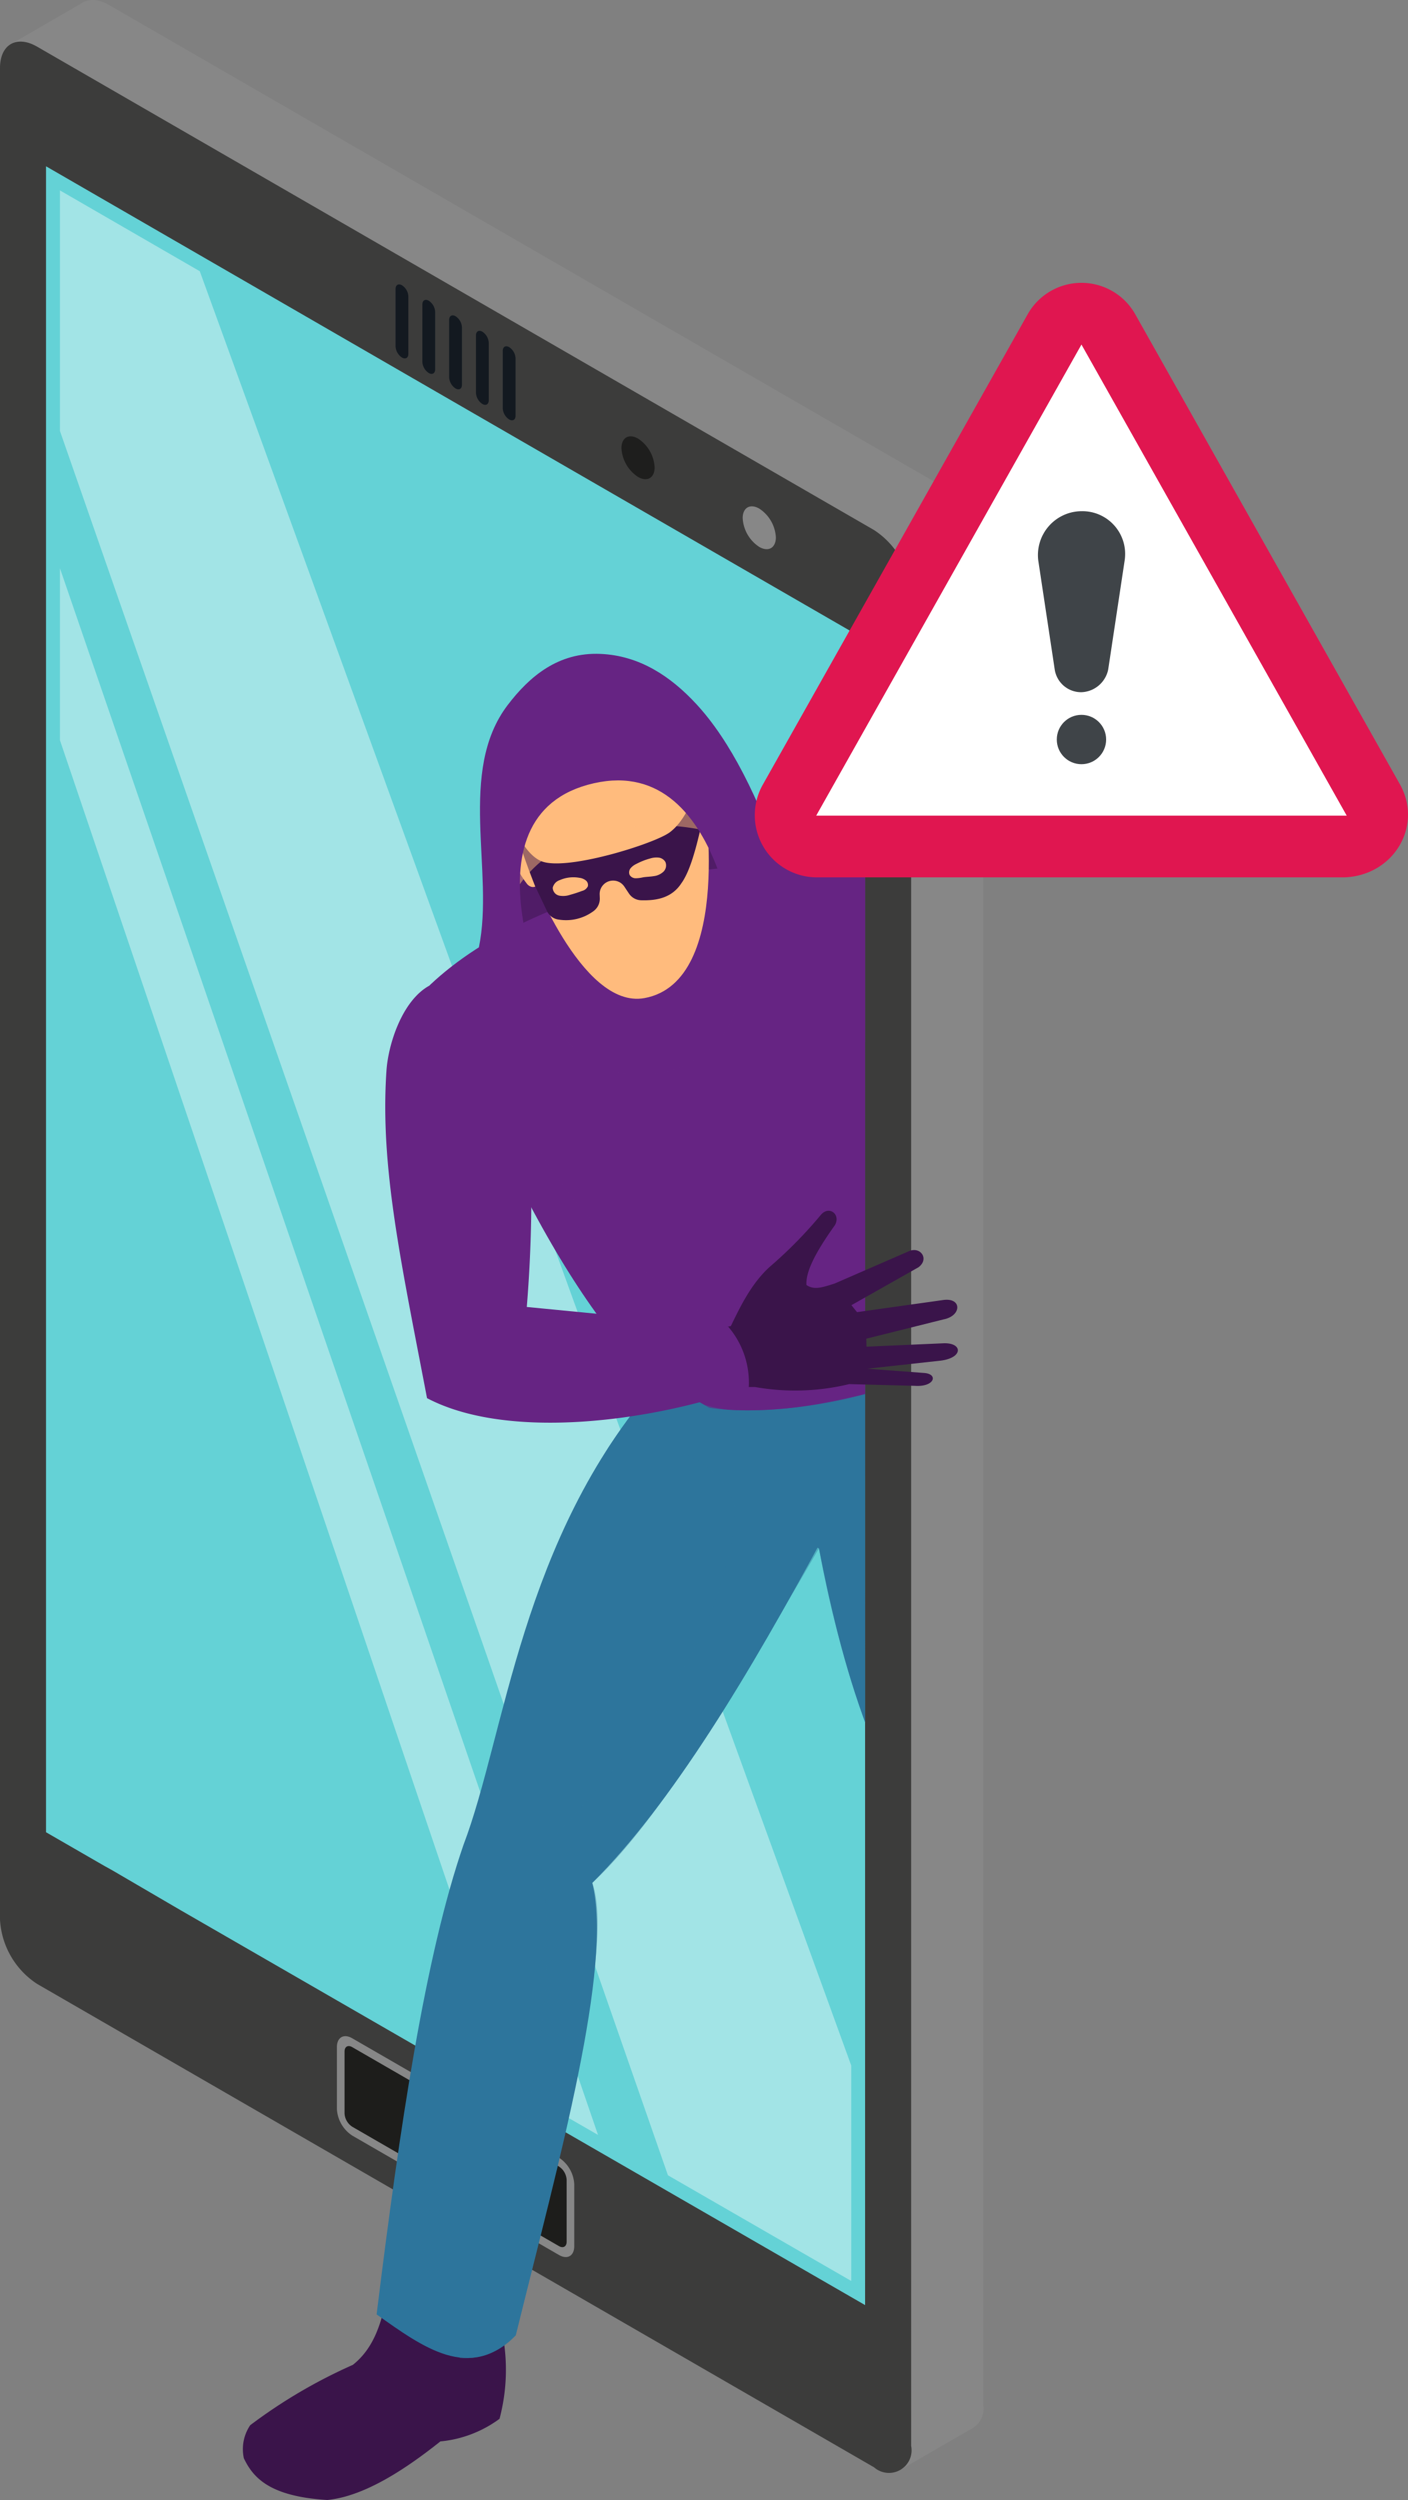 <svg xmlns="http://www.w3.org/2000/svg" xmlns:xlink="http://www.w3.org/1999/xlink" width="183.245" height="325.225" viewBox="0 0 183.245 325.225">
  <rect x="0" y="0" width="183.245" height="325.225" fill="#808080" stroke="none"/>
  <defs>
    <clipPath id="clip-path">
      <rect id="Rectángulo_37581" data-name="Rectángulo 37581" width="183.245" height="325.225" fill="none"/>
    </clipPath>
    <clipPath id="clip-path-3">
      <rect id="Rectángulo_37566" data-name="Rectángulo 37566" width="102.982" height="271.964" fill="none"/>
    </clipPath>
    <clipPath id="clip-path-4">
      <rect id="Rectángulo_37567" data-name="Rectángulo 37567" width="70.029" height="203.81" fill="none"/>
    </clipPath>
    <clipPath id="clip-path-5">
      <rect id="Rectángulo_37568" data-name="Rectángulo 37568" width="1.661" height="9.624" fill="none"/>
    </clipPath>
    <clipPath id="clip-path-10">
      <rect id="Rectángulo_37573" data-name="Rectángulo 37573" width="4.317" height="5.576" fill="none"/>
    </clipPath>
    <clipPath id="clip-path-11">
      <path id="Trazado_174641" data-name="Trazado 174641" d="M2.434,225.514l7.53,4.343,1.115.62,8.854,5.17,89.107,51.379V70.345L58.156,40.974,2.434,8.791Z" transform="translate(-2.434 -8.791)" fill="none"/>
    </clipPath>
    <clipPath id="clip-path-12">
      <rect id="Rectángulo_37575" data-name="Rectángulo 37575" width="49.49" height="43.636" fill="none"/>
    </clipPath>
    <clipPath id="clip-path-13">
      <rect id="Rectángulo_37576" data-name="Rectángulo 37576" width="32.445" height="33.308" fill="none"/>
    </clipPath>
    <clipPath id="clip-path-14">
      <rect id="Rectángulo_37577" data-name="Rectángulo 37577" width="27.387" height="24.805" fill="none"/>
    </clipPath>
    <clipPath id="clip-path-15">
      <rect id="Rectángulo_37578" data-name="Rectángulo 37578" width="20.87" height="55.638" fill="none"/>
    </clipPath>
    <clipPath id="clip-path-17">
      <rect id="Rectángulo_37579" data-name="Rectángulo 37579" width="52.765" height="128.077" fill="none"/>
    </clipPath>
  </defs>
  <g id="Grupo_147503" data-name="Grupo 147503" transform="translate(-1131.755 -18108)">
    <g id="Grupo_112171" data-name="Grupo 112171" transform="translate(1105.755 18108)">
      <g id="Grupo_112166" data-name="Grupo 112166" transform="translate(26)" clip-path="url(#clip-path)">
        <g id="Grupo_112146" data-name="Grupo 112146">
          <g id="Grupo_112145" data-name="Grupo 112145" clip-path="url(#clip-path)">
            <path id="Trazado_174606" data-name="Trazado 174606" d="M8.642.66l108.92,62.883a10.677,10.677,0,0,1,4.83,8.364l0,240.863a2.943,2.943,0,0,1-4.828,2.788L8.639,252.674a10.677,10.677,0,0,1-4.83-8.366l0-240.86C3.811.369,5.974-.881,8.642.66" transform="translate(5.564 0)" fill="#878787"/>
            <path id="Trazado_174607" data-name="Trazado 174607" d="M116.222,321.161l9.373-5.411L9.979.1.646,5.5Z" transform="translate(0.943 0.146)" fill="#878787"/>
            <path id="Trazado_174608" data-name="Trazado 174608" d="M4.833,2.859l108.92,62.883a10.677,10.677,0,0,1,4.83,8.364l0,240.863a2.944,2.944,0,0,1-4.83,2.788L4.83,254.873A10.677,10.677,0,0,1,0,246.507L0,5.647c0-3.078,2.163-4.328,4.83-2.788" transform="translate(0 3.212)" fill="#3c3c3b"/>
            <path id="Trazado_174609" data-name="Trazado 174609" d="M2.434,8.791V225.514l7.53,4.343,1.115.62,8.854,5.17,89.1,51.379V70.345L58.157,40.975Z" transform="translate(3.555 12.841)" fill="#64d2d6"/>
            <g id="Grupo_112123" data-name="Grupo 112123" transform="translate(7.801 24.769)" opacity="0.4">
              <g id="Grupo_112122" data-name="Grupo 112122">
                <g id="Grupo_112121" data-name="Grupo 112121" clip-path="url(#clip-path-3)">
                  <path id="Trazado_174610" data-name="Trazado 174610" d="M3.17,10.066l18.2,10.515L106.153,254v28.025L82.3,268.279,3.17,41.359Z" transform="translate(-3.17 -10.066)" fill="#fff"/>
                </g>
              </g>
            </g>
            <g id="Grupo_112126" data-name="Grupo 112126" transform="translate(7.801 73.922)" opacity="0.4">
              <g id="Grupo_112125" data-name="Grupo 112125">
                <g id="Grupo_112124" data-name="Grupo 112124" clip-path="url(#clip-path-4)">
                  <path id="Trazado_174611" data-name="Trazado 174611" d="M3.17,30.041,73.2,233.851l-10.583-6.1L3.17,52.414Z" transform="translate(-3.17 -30.041)" fill="#fff"/>
                </g>
              </g>
            </g>
            <path id="Trazado_174612" data-name="Trazado 174612" d="M19.812,107.918,46.717,123.45a4.413,4.413,0,0,1,1.993,3.452v8.054c0,1.272-.893,1.786-1.993,1.152L19.812,120.576a4.413,4.413,0,0,1-1.993-3.452V109.07c0-1.272.893-1.786,1.993-1.152" transform="translate(26.028 157.239)" fill="#878787"/>
            <path id="Trazado_174613" data-name="Trazado 174613" d="M46.126,123.838a2.206,2.206,0,0,1,1,1.727v8.054c0,.632-.448.891-1,.573L19.221,118.661a2.206,2.206,0,0,1-1-1.725v-8.056c0-.635.448-.891,1-.573Z" transform="translate(26.62 158.003)" fill="#1d1d1b"/>
            <path id="Trazado_174614" data-name="Trazado 174614" d="M26.592,18.9c0-.529.372-.746.832-.48a1.837,1.837,0,0,1,.829,1.437V27.34c0,.529-.372.743-.832.48a1.837,1.837,0,0,1-.829-1.44Z" transform="translate(38.843 26.744)" fill="#273340"/>
            <path id="Trazado_174615" data-name="Trazado 174615" d="M25.175,18.084c0-.529.372-.743.829-.48a1.833,1.833,0,0,1,.832,1.44v7.478c0,.529-.372.743-.832.48a1.841,1.841,0,0,1-.829-1.44Z" transform="translate(36.773 25.549)" fill="#273340"/>
            <path id="Trazado_174616" data-name="Trazado 174616" d="M23.757,17.266c0-.529.372-.746.829-.48a1.833,1.833,0,0,1,.832,1.44V25.7c0,.529-.372.743-.832.48a1.837,1.837,0,0,1-.829-1.44Z" transform="translate(34.702 24.354)" fill="#273340"/>
            <path id="Trazado_174617" data-name="Trazado 174617" d="M22.34,16.447c0-.529.372-.746.829-.48A1.833,1.833,0,0,1,24,17.407v7.478c0,.529-.372.743-.832.48a1.841,1.841,0,0,1-.829-1.44Z" transform="translate(32.632 23.158)" fill="#273340"/>
            <path id="Trazado_174618" data-name="Trazado 174618" d="M20.923,15.629c0-.529.372-.743.829-.48a1.833,1.833,0,0,1,.832,1.44v7.478c0,.529-.372.746-.832.48a1.837,1.837,0,0,1-.829-1.437Z" transform="translate(30.562 21.963)" fill="#273340"/>
            <g id="Grupo_112129" data-name="Grupo 112129" transform="translate(65.435 45.053)" opacity="0.5">
              <g id="Grupo_112128" data-name="Grupo 112128">
                <g id="Grupo_112127" data-name="Grupo 112127" clip-path="url(#clip-path-5)">
                  <path id="Trazado_174619" data-name="Trazado 174619" d="M26.592,18.9c0-.529.372-.746.832-.48a1.837,1.837,0,0,1,.829,1.437V27.34c0,.529-.372.743-.832.48a1.837,1.837,0,0,1-.829-1.44Z" transform="translate(-26.592 -18.309)"/>
                </g>
              </g>
            </g>
            <g id="Grupo_112132" data-name="Grupo 112132" transform="translate(61.947 43.04)" opacity="0.5">
              <g id="Grupo_112131" data-name="Grupo 112131">
                <g id="Grupo_112130" data-name="Grupo 112130" clip-path="url(#clip-path-5)">
                  <path id="Trazado_174620" data-name="Trazado 174620" d="M25.175,18.084c0-.529.372-.743.829-.48a1.833,1.833,0,0,1,.832,1.44v7.478c0,.529-.372.743-.832.48a1.841,1.841,0,0,1-.829-1.44Z" transform="translate(-25.174 -17.491)"/>
                </g>
              </g>
            </g>
            <g id="Grupo_112135" data-name="Grupo 112135" transform="translate(58.459 41.027)" opacity="0.5">
              <g id="Grupo_112134" data-name="Grupo 112134">
                <g id="Grupo_112133" data-name="Grupo 112133" clip-path="url(#clip-path-5)">
                  <path id="Trazado_174621" data-name="Trazado 174621" d="M23.757,17.266c0-.529.372-.746.829-.48a1.833,1.833,0,0,1,.832,1.44V25.7c0,.529-.372.743-.832.48a1.837,1.837,0,0,1-.829-1.44Z" transform="translate(-23.757 -16.673)"/>
                </g>
              </g>
            </g>
            <g id="Grupo_112138" data-name="Grupo 112138" transform="translate(54.972 39.012)" opacity="0.5">
              <g id="Grupo_112137" data-name="Grupo 112137">
                <g id="Grupo_112136" data-name="Grupo 112136" clip-path="url(#clip-path-5)">
                  <path id="Trazado_174622" data-name="Trazado 174622" d="M22.34,16.447c0-.529.372-.746.829-.48A1.833,1.833,0,0,1,24,17.407v7.478c0,.529-.372.743-.832.48a1.841,1.841,0,0,1-.829-1.44Z" transform="translate(-22.34 -15.854)"/>
                </g>
              </g>
            </g>
            <g id="Grupo_112141" data-name="Grupo 112141" transform="translate(51.484 36.999)" opacity="0.5">
              <g id="Grupo_112140" data-name="Grupo 112140">
                <g id="Grupo_112139" data-name="Grupo 112139" clip-path="url(#clip-path-5)">
                  <path id="Trazado_174623" data-name="Trazado 174623" d="M20.923,15.629c0-.529.372-.743.829-.48a1.833,1.833,0,0,1,.832,1.44v7.478c0,.529-.372.746-.832.48a1.837,1.837,0,0,1-.829-1.437Z" transform="translate(-20.922 -15.036)"/>
                </g>
              </g>
            </g>
            <path id="Trazado_174624" data-name="Trazado 174624" d="M39.28,28.31c0-1.376.967-1.934,2.158-1.248A4.775,4.775,0,0,1,43.6,30.8c0,1.378-.967,1.934-2.16,1.248a4.775,4.775,0,0,1-2.158-3.74" transform="translate(57.376 39.101)" fill="#878787"/>
            <g id="Grupo_112144" data-name="Grupo 112144" transform="translate(80.88 56.761)" opacity="0.5">
              <g id="Grupo_112143" data-name="Grupo 112143">
                <g id="Grupo_112142" data-name="Grupo 112142" clip-path="url(#clip-path-10)">
                  <path id="Trazado_174625" data-name="Trazado 174625" d="M32.869,24.609c0-1.376.967-1.934,2.158-1.248a4.775,4.775,0,0,1,2.16,3.74c0,1.378-.967,1.934-2.16,1.248a4.779,4.779,0,0,1-2.158-3.74" transform="translate(-32.869 -23.066)"/>
                </g>
              </g>
            </g>
          </g>
        </g>
        <g id="Grupo_112160" data-name="Grupo 112160" transform="translate(5.989 21.632)">
          <g id="Grupo_112159" data-name="Grupo 112159" clip-path="url(#clip-path-11)">
            <path id="Trazado_174626" data-name="Trazado 174626" d="M60.58,59.2,51.525,41.627,36,36.76,26.175,51.246V69.47S38.085,82.032,38.3,81.919,54.7,77.051,54.7,77.051Z" transform="translate(32.244 32.063)" fill="#3a144a"/>
            <path id="Trazado_174627" data-name="Trazado 174627" d="M76.955,69.37c4.117,6.479,6.8,17.537,6.917,25.835,4.087,14.183,5.578,25.712,5.485,37.319,10.729,1.622,20.087,13.652,28.975,29.275,3.526,6.595-4.6,14.639-12.3,13.054L75.473,145.8C64.206,133.69,59.208,117.437,55.857,100.1c-5.084-2.124-9.178-6.848-12.675-13.145l-8.452-8.3c15.133,1.659,29.354-.785,42.226-9.279" transform="translate(44.739 79.696)" fill="#2d759c"/>
            <path id="Trazado_174628" data-name="Trazado 174628" d="M22.708,61.439c2.808,6.718,5.714,13.472,8.775,19.909,6.075,12.766,12.8,24.294,20.805,31.854,2.453,3.757,12.323,4.284,22.028,2.517a61.3,61.3,0,0,0,6.656-1.585c6.782-2.047,12.513-5.2,14.215-9.082A222.185,222.185,0,0,0,86.721,64.1a144.513,144.513,0,0,0-6.664-17.2c-15.7-3.723-43.549,1.412-57.349,14.54" transform="translate(27.18 45.146)" fill="#662483"/>
            <g id="Grupo_112149" data-name="Grupo 112149" transform="translate(58.662 118.201)" opacity="0.5" style="mix-blend-mode: multiply;isolation: isolate">
              <g id="Grupo_112148" data-name="Grupo 112148">
                <g id="Grupo_112147" data-name="Grupo 112147" clip-path="url(#clip-path-12)">
                  <path id="Trazado_174629" data-name="Trazado 174629" d="M26.274,65.12c6.075,12.766,12.8,24.292,20.808,31.854,2.453,3.757,12.323,4.282,22.028,2.515a60.685,60.685,0,0,0,6.654-1.582C52.252,90.8,35.627,77.822,26.71,56.827Z" transform="translate(-26.274 -56.826)" fill="#662483"/>
                </g>
              </g>
            </g>
            <g id="Grupo_112152" data-name="Grupo 112152" transform="translate(57.965 84.895)" opacity="0.5" style="mix-blend-mode: multiply;isolation: isolate">
              <g id="Grupo_112151" data-name="Grupo 112151">
                <g id="Grupo_112150" data-name="Grupo 112150" clip-path="url(#clip-path-13)">
                  <path id="Trazado_174630" data-name="Trazado 174630" d="M57.227,43.292,58.435,64.23c0,12.9-18.185,17.2-24.071,5.66L25.991,50.44l15.214-5.45Z" transform="translate(-25.99 -43.291)" fill="#662483"/>
                </g>
              </g>
            </g>
            <path id="Trazado_174631" data-name="Trazado 174631" d="M52.34,50.854s4.075,24.787-7.7,26.937C36.368,79.3,29.591,60.928,29.591,60.928,26.8,54.014,25.657,48.2,28.519,41.641c3.034-4.574,8.991-7.07,16.314-5.571,5.886,3.28,6.26,8.536,7.508,14.784" transform="translate(33.24 30.42)" fill="#ffbb7d"/>
            <path id="Trazado_174632" data-name="Trazado 174632" d="M40.7,48.317a3.8,3.8,0,0,1-.347,1.422,1.472,1.472,0,0,1-1.139.827,1.433,1.433,0,0,1-1.137-.539,3.289,3.289,0,0,1-.588-1.154,9.982,9.982,0,0,1-.113-5.856,3.214,3.214,0,0,1,.691-1.366,1.38,1.38,0,0,1,1.4-.423c.674.231.928,1.046,1.046,1.75a20.219,20.219,0,0,1,.187,5.34" transform="translate(48.05 38.504)" fill="#ffbb7d"/>
            <path id="Trazado_174633" data-name="Trazado 174633" d="M30.909,50.679A9.157,9.157,0,0,0,27.9,44c-.2-.18-.6-.458-.832-.312a1.1,1.1,0,0,0-.288.908A13.52,13.52,0,0,0,29.5,51.258c.551.583,1.1.367,1.252.162a1.192,1.192,0,0,0,.16-.741" transform="translate(33.124 42.128)" fill="#ffbb7d"/>
            <path id="Trazado_174634" data-name="Trazado 174634" d="M51.352,40.9c.071.362-1.216,5.6-3.979,7.645-2.045,1.508-13.576,5.094-16.733,3.733-2.136-.92-3.406-4.252-3.406-4.252.652,2.19,1.511,4.7,2.613,7.481l1.619,3.4a1.973,1.973,0,0,0,1.5.987A6,6,0,0,0,37.444,58.8a2,2,0,0,0,.834-1.725l-.017-.463a1.752,1.752,0,0,1,3.2-1.031l.61.915a1.975,1.975,0,0,0,1.575.881c2.158.066,4.055-.379,5.251-2.215,1.427-1.978,2.32-6.221,3.226-10.414Z" transform="translate(33.793 38.108)" fill="#3a144a"/>
            <path id="Trazado_174635" data-name="Trazado 174635" d="M38,45.929a1.146,1.146,0,0,1-.276,1.275,2.25,2.25,0,0,1-1.252.561c-.458.076-.928.079-1.385.153a4.512,4.512,0,0,1-.955.123.915.915,0,0,1-.8-.455.855.855,0,0,1,.135-.849,2.1,2.1,0,0,1,.716-.546,8.76,8.76,0,0,1,1.831-.726,2.71,2.71,0,0,1,1.093-.116,1.167,1.167,0,0,1,.893.581" transform="translate(42.612 44.581)" fill="#ffbb7d"/>
            <g id="Grupo_112155" data-name="Grupo 112155" transform="translate(59.561 69.624)" opacity="0.5" style="mix-blend-mode: multiply;isolation: isolate">
              <g id="Grupo_112154" data-name="Grupo 112154">
                <g id="Grupo_112153" data-name="Grupo 112153" clip-path="url(#clip-path-14)">
                  <path id="Trazado_174636" data-name="Trazado 174636" d="M54.027,54.144a30.35,30.35,0,0,0-15.109,0c-8.076,2.143-10.812,7.746-10.812,7.746L26.639,42.935l21.509-5.849Z" transform="translate(-26.639 -37.085)" fill="#ffbb7d"/>
                </g>
              </g>
            </g>
            <path id="Trazado_174637" data-name="Trazado 174637" d="M32.752,46.457a1.642,1.642,0,0,1,.792.335.756.756,0,0,1,.258.778,1.141,1.141,0,0,1-.753.588c-.5.189-1.019.357-1.538.5a2.8,2.8,0,0,1-1.427.111,1.07,1.07,0,0,1-.849-1.029,1.376,1.376,0,0,1,.925-.994,4.414,4.414,0,0,1,2.591-.288" transform="translate(36.711 46.112)" fill="#ffbb7d"/>
            <path id="Trazado_174638" data-name="Trazado 174638" d="M59.4,76.976s-1.5-29.538-19.09-25.576c-18.278,4.114-4.978,31.239-4.978,31.239l-10.005-9.88c2.033-9.835-2.842-22.887,3.76-31.544,2.84-3.723,6.582-6.873,12.052-6.639,5.094.217,9.127,2.911,12.451,6.489,4.535,4.877,8.128,12.355,11.167,20.943Z" transform="translate(31.009 28.856)" fill="#662483"/>
            <g id="Grupo_112158" data-name="Grupo 112158" transform="translate(101.498 105.227)" opacity="0.5" style="mix-blend-mode: multiply;isolation: isolate">
              <g id="Grupo_112157" data-name="Grupo 112157">
                <g id="Grupo_112156" data-name="Grupo 112156" clip-path="url(#clip-path-15)">
                  <path id="Trazado_174639" data-name="Trazado 174639" d="M43.682,107.193c9.39-1.7,18.625-5.549,20.869-10.667a222.188,222.188,0,0,0-8.465-40.951l-6.664-4.021c5.414,18.554,10.232,38.852-.381,51.2Z" transform="translate(-43.682 -51.554)" fill="#662483"/>
                </g>
              </g>
            </g>
            <path id="Trazado_174640" data-name="Trazado 174640" d="M50.205,46.2C62.354,46.223,79.532,59.388,96.23,71.3L93.516,86.7,53.225,69.72C40.85,65.645,39.9,52.148,50.205,46.2" transform="translate(57.029 45.846)" fill="#662483"/>
          </g>
        </g>
        <g id="Grupo_112165" data-name="Grupo 112165">
          <g id="Grupo_112164" data-name="Grupo 112164" clip-path="url(#clip-path)">
            <path id="Trazado_174642" data-name="Trazado 174642" d="M46.265,123.857a24.884,24.884,0,0,1,0,12.751,15.441,15.441,0,0,1-7.7,2.943c-5.251,4.181-10.249,7.163-14.712,7.621-7.321-.455-9.6-2.761-10.864-5.433a5.56,5.56,0,0,1,.829-4.3,67.719,67.719,0,0,1,13.354-7.847c2.4-1.895,3.472-4.668,4.151-7.695Z" transform="translate(18.747 178.053)" fill="#3a144a"/>
            <path id="Trazado_174643" data-name="Trazado 174643" d="M78.319,92.609c-9.958,18.495-20,35.205-30.331,45.5,2.707,10.943-4.274,35.83-9.961,58.852-6,6.075-12.052,1.567-18.108-2.717,2.982-24.248,6.329-46.716,11.317-61.116,5.433-14.26,7.471-39.839,25.126-59.984,9.3,2.936,16.162,10.241,21.957,19.467" transform="translate(29.096 106.838)" fill="#2d759c"/>
            <g id="Grupo_112163" data-name="Grupo 112163" transform="translate(59.828 178.694)" opacity="0.4" style="mix-blend-mode: multiply;isolation: isolate">
              <g id="Grupo_112162" data-name="Grupo 112162">
                <g id="Grupo_112161" data-name="Grupo 112161" clip-path="url(#clip-path-17)">
                  <path id="Trazado_174644" data-name="Trazado 174644" d="M77.08,117.985a144.512,144.512,0,0,1-6.009-22.633c-10.259,17.557-20.539,35.262-29.5,43.517,2.862,7.82-3.757,33.7-9.961,58.852a8.824,8.824,0,0,1-7.3,2.953c7.66-23.477,14.124-48.35,10.241-65.654,14.38-14.786,24.755-29.713,25.65-44.969-2.554-7.065-8.79-8.588-16.669-7.631,0,0,7.274-10.825,7.766-9.722,3.607,8.069,20.67,3.723,25.778,2.576Z" transform="translate(-24.314 -72.618)" fill="#2d759c"/>
                </g>
              </g>
            </g>
            <path id="Trazado_174645" data-name="Trazado 174645" d="M40.759,79.01c1.24-2.559,2.667-5.529,5.054-7.7a56.676,56.676,0,0,0,6.678-6.789c1.1-1.245,2.6,0,1.811,1.358-1.939,2.724-3.856,5.773-3.7,7.788,1.014.694,2.092.308,3.7-.207l9.619-4.186c1.511-.679,2.717,1.016,1.245,2.092l-8.713,4.924.728.906,11.268-1.585c2.414-.3,2.34,2.074,0,2.527L58.39,80.648l.025,1.041,9.961-.44c2.564-.126,2.677,1.873-.293,2.254l-9.592,1.053,7.409.551c1.91.128,1.38,1.863-1.223,1.673l-8.524-.221a29.877,29.877,0,0,1-12.262.374l-6.176,0-.5-7.249Z" transform="translate(54.357 93.5)" fill="#3a144a"/>
            <path id="Trazado_174646" data-name="Trazado 174646" d="M39.169,70.593a177.313,177.313,0,0,1-.376,23.315L65,96.464a11.156,11.156,0,0,1,2.687,7.857c-12.082,4.392-31.16,7.092-41.876,1.449-3.4-17.8-6.125-30.089-5.281-42.572.214-3.379,2-9.117,5.583-11.09C33.453,55,37.225,61.8,39.169,70.593" transform="translate(29.765 76.114)" fill="#662483"/>
          </g>
        </g>
      </g>
    </g>
    <g id="advertencia_1_" data-name="advertencia (1)" transform="translate(1230 18124.436)">
      <path id="Trazado_174648" data-name="Trazado 174648" d="M83.981,85.655,49.46,24.373a8.037,8.037,0,0,0-13.916,0L1.023,85.655A8.087,8.087,0,0,0,7.981,97.7H76.756C83.179,97.43,86.925,91.007,83.981,85.655Z" transform="translate(0)" fill="#e01650"/>
      <path id="Trazado_174649" data-name="Trazado 174649" d="M76.934,63.025l34.521,61.282H42.413L76.934,63.025Z" transform="translate(-34.432 -34.638)" fill="#fff"/>
      <g id="Grupo_112168" data-name="Grupo 112168" transform="translate(36.862 50.064)">
        <path id="Trazado_174650" data-name="Trazado 174650" d="M195.925,184.649l2.141,14.183a3.481,3.481,0,0,0,3.479,2.944h0a3.7,3.7,0,0,0,3.479-2.944l2.141-14.183a5.566,5.566,0,0,0-5.62-6.423h0A5.708,5.708,0,0,0,195.925,184.649Z" transform="translate(-195.905 -178.226)" fill="#3f4448"/>
        <circle id="Elipse_4083" data-name="Elipse 4083" cx="3.211" cy="3.211" r="3.211" transform="translate(2.429 26.493)" fill="#3f4448"/>
      </g>
    </g>
  </g>
</svg>
